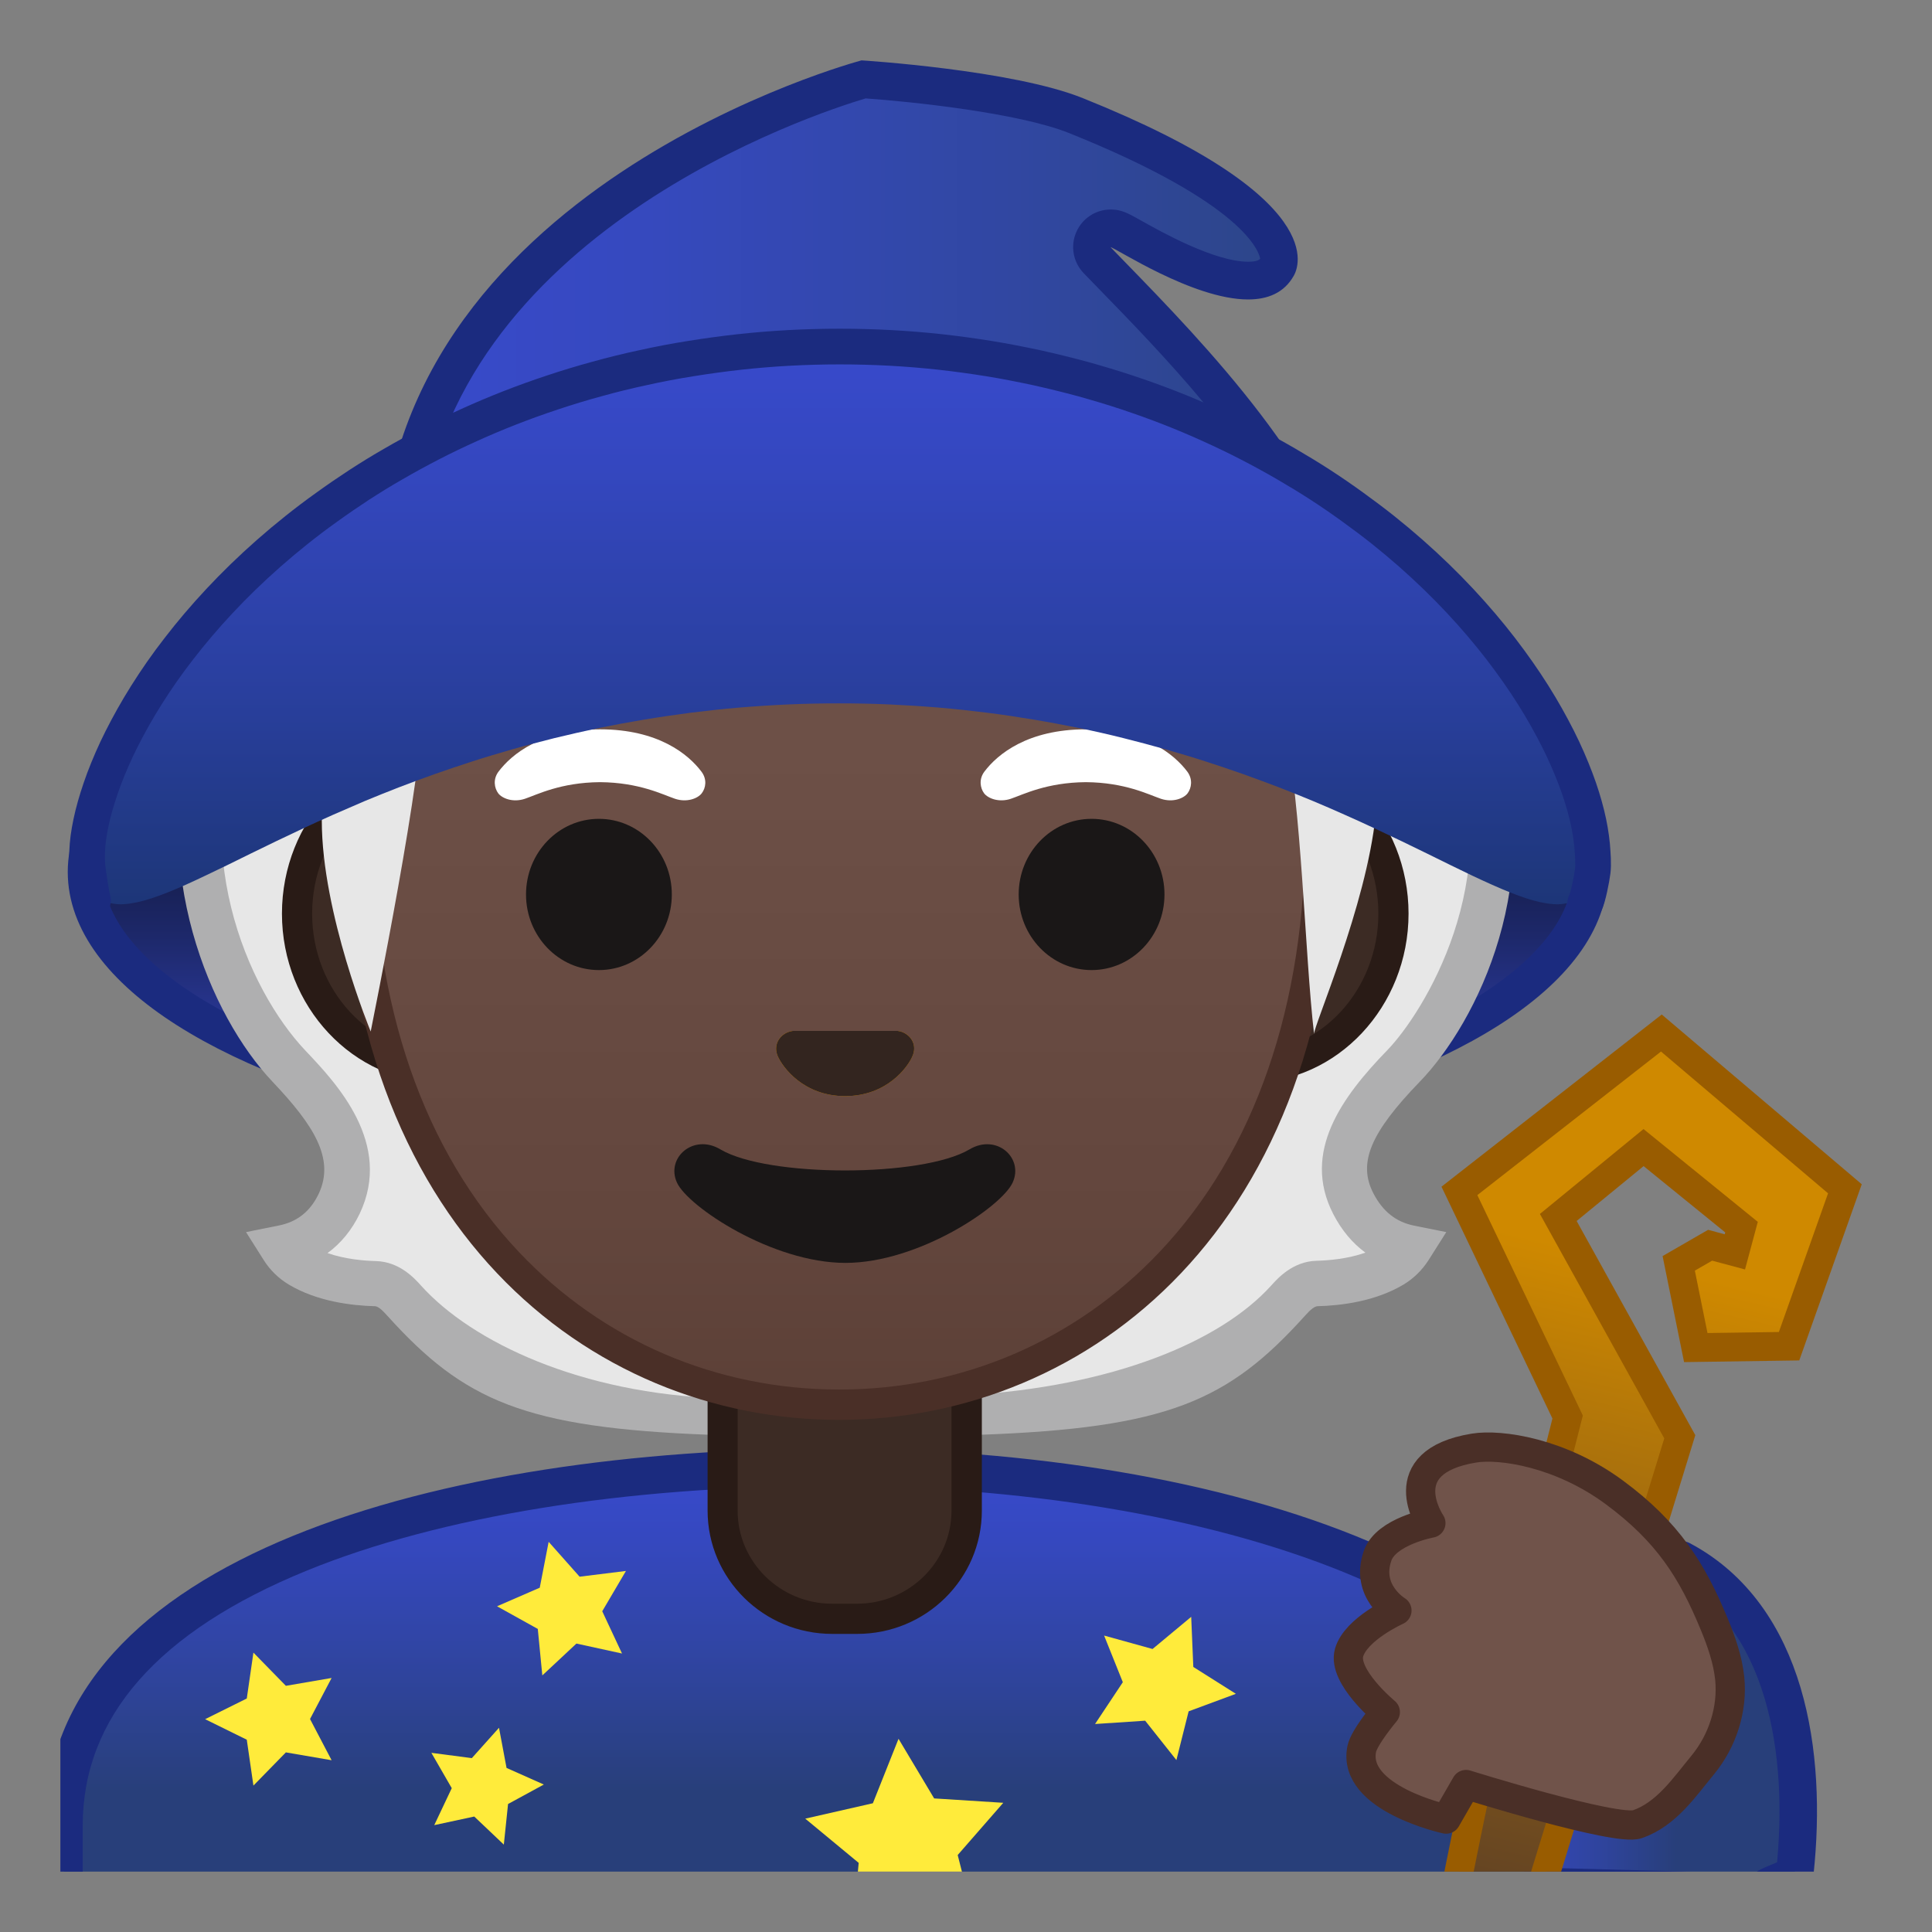 <svg viewBox="0 0 128 128" xmlns="http://www.w3.org/2000/svg" xmlns:xlink="http://www.w3.org/1999/xlink">
  <rect x="0" y="0" width="128" height="128" fill="#808080" stroke="none"/>
  <g id="Layer_3">
    <g>
      <defs>
        <rect id="SVGID_2_" height="120" width="120" x="4" y="4"/>
      </defs>
      <clipPath id="SVGID_4_">
        <use overflow="visible" xlink:href="#SVGID_2_"/>
      </clipPath>
      <g clip-path="url(#SVGID_4_)">
        <g>
          <g id="XMLID_9_">
            <linearGradient id="SVGID_5_" gradientUnits="userSpaceOnUse" x1="55" x2="55" y1="97.213" y2="131.207">
              <stop offset="0" style="stop-color:#384ACC"/>
              <stop offset="0.142" style="stop-color:#3548BF"/>
              <stop offset="0.405" style="stop-color:#2F449D"/>
              <stop offset="0.632" style="stop-color:#283F7A"/>
            </linearGradient>
            <path d="M4.24,130.73v-9.77c0-17.49,27.34-23.72,50.76-23.75h0.14c13.42,0,25.89,2.16,35.11,6.07 c7.08,3.01,15.51,8.51,15.51,17.67v9.77H4.24z" fill="url(#SVGID_5_)"/>
            <path d="M55.14,98.45c24.54,0,49.38,7.73,49.38,22.5v8.53H5.48v-8.53c0-7.18,4.99-12.87,14.84-16.89 c8.81-3.6,21.12-5.6,34.68-5.61L55.14,98.45 M55.14,95.97c-0.05,0-0.09,0-0.14,0C29.35,96,3,103.07,3,120.96v11.01h104 v-11.01C107,104.1,80.9,95.97,55.14,95.97L55.14,95.97z" fill="#1B2B7F"/>
          </g>
          <linearGradient id="SVGID_6_" gradientUnits="userSpaceOnUse" x1="97.167" x2="119.136" y1="114.346" y2="114.346">
            <stop offset="0" style="stop-color:#384ACC"/>
            <stop offset="0.142" style="stop-color:#3548BF"/>
            <stop offset="0.405" style="stop-color:#2F449D"/>
            <stop offset="0.632" style="stop-color:#283F7A"/>
          </linearGradient>
          <path d=" M97.17,114.67c4.55-3.51,11.27-6.39,14.21-11.33c7.04,3.74,8.37,12.91,7.54,20.67c-0.04,0.39-1.57,0.79-1.87,1.05 c-0.34,0.29-0.83,0.3-1.27,0.28c-4.7-0.12-9.39-0.25-14.09-0.37" fill="url(#SVGID_6_)" stroke="#1B2B7F" stroke-linecap="round" stroke-linejoin="round" stroke-miterlimit="10" stroke-width="2.484"/>
          <polygon fill="#FFEB3B" points="36.35,102.15 38.4,104.46 41.47,104.08 39.9,106.75 41.21,109.55 38.19,108.89 35.93,111 35.63,107.92 32.93,106.42 35.76,105.19 "/>
          <polygon fill="#FFEB3B" points="33.06,114.47 33.56,117.13 36.03,118.23 33.66,119.52 33.38,122.21 31.42,120.35 28.77,120.92 29.93,118.47 28.58,116.13 31.26,116.48 "/>
          <polygon fill="#FFEB3B" points="59.53,115.2 61.89,119.15 66.47,119.44 63.45,122.9 64.58,127.35 60.36,125.55 56.47,128 56.89,123.42 53.35,120.49 57.83,119.47 "/>
          <polygon fill="#FFEB3B" points="16.79,109.49 18.94,111.69 21.97,111.17 20.54,113.89 21.97,116.62 18.94,116.1 16.79,118.3 16.35,115.26 13.59,113.9 16.35,112.53 "/>
          <polygon fill="#FFEB3B" points="78.92,107.12 79.06,110.44 81.88,112.22 78.75,113.38 77.94,116.61 75.87,114 72.55,114.22 74.39,111.45 73.15,108.36 76.36,109.25 "/>
          <linearGradient id="SVGID_7_" gradientUnits="userSpaceOnUse" x1="55.511" x2="55.511" y1="40.25" y2="74.949">
            <stop offset="5.450581e-05" style="stop-color:#05080F"/>
            <stop offset="0.113" style="stop-color:#070A15"/>
            <stop offset="0.264" style="stop-color:#0B1026"/>
            <stop offset="0.437" style="stop-color:#131A42"/>
            <stop offset="0.627" style="stop-color:#1D286A"/>
            <stop offset="0.828" style="stop-color:#2B399B"/>
            <stop offset="1" style="stop-color:#384ACC"/>
          </linearGradient>
          <ellipse cx="55.51" cy="57.77" fill="url(#SVGID_7_)" rx="49.85" ry="18.32" stroke="#1B2B7F" stroke-linecap="round" stroke-linejoin="round" stroke-miterlimit="10" stroke-width="2.342"/>
          <path d="M85.34,86.17c0.53-0.58,1.11-1.11,1.91-1.13c1.32-0.03,3.36-0.25,4.97-1.22 c0.47-0.28,0.87-0.67,1.17-1.14c-1.13-0.23-2.68-0.89-3.73-2.93c-1.6-3.1,0.25-5.95,3.32-9.12c3.46-3.57,9.21-15.82,3.1-26.74 c-1.15-0.17-17.81,0.08-22.03,0.08c-5.11,0-12.88,0-17.99,0v49.71C75.82,93.68,79.73,92.39,85.34,86.17z" fill="#E7E7E7"/>
          <path d="M26.78,86.17c-0.53-0.58-1.11-1.11-1.91-1.13c-1.32-0.03-3.36-0.25-4.97-1.22 c-0.47-0.28-0.87-0.67-1.17-1.14c1.13-0.23,2.75-0.86,3.73-2.93c1.6-3.35-0.67-6.33-3.32-9.12 c-3.67-3.87-7.72-12.53-5.18-21.72c0.46-1.66,3.75-7.8,4.69-9.47c1.15-0.17,15.2,4.54,19.42,4.54c5.11,0,12.88,0,17.99,0 v49.71C36.3,93.68,32.39,92.39,26.78,86.17z" fill="#E7E7E7"/>
          <g>
            <path d="M70.21,93.23c6.71-1.2,12.07-3.66,15.13-7.06c0.2-0.22,0.49-0.54,0.87-0.79 c-0.32,0.21-0.6,0.49-0.87,0.79C81.38,90.55,78.33,92.46,70.21,93.23z M87.25,85.03c0.95-0.02,2.37-0.15,3.71-0.63l0.12-0.04 C89.76,84.86,88.33,85.01,87.25,85.03c-0.06,0-0.11,0.01-0.17,0.01C87.14,85.04,87.19,85.04,87.25,85.03z M91.5,81.9 c0.56,0.38,1.19,0.64,1.89,0.78h0c-0.09,0.14-0.19,0.27-0.29,0.4L91.5,81.9z M89.66,79.75c-0.12-0.24-0.22-0.47-0.31-0.71 C89.43,79.27,89.53,79.51,89.66,79.75c0.04,0.07,0.07,0.14,0.11,0.21C89.73,79.88,89.69,79.82,89.66,79.75z M92.98,70.62 c1.16-1.19,3.14-3.95,4.49-7.61C96.32,66.28,94.6,68.96,92.98,70.62c-0.04,0.04-0.08,0.08-0.12,0.13 C92.9,70.71,92.94,70.67,92.98,70.62z M96.5,45.94c-0.49-0.86-1.01-1.6-1.47-2.21l0.3-0.1C95.74,44.38,96.13,45.15,96.5,45.94 z" fill="#E7E7E7"/>
            <path d="M96,41.81l-3.57,1.23c0,0,2.49,2.36,3.84,5.89c3.53,9.31-1.95,18.16-4.36,20.65 c-2.96,3.05-5.7,6.73-3.58,10.85v0c0.55,1.07,1.27,1.93,2.13,2.56c-1.18,0.42-2.47,0.52-3.24,0.54 c-1.56,0.04-2.56,1.15-2.99,1.63c-3.4,3.77-10.58,6.71-20.23,7.28l0.89,2.62c12.46-0.45,16.47-2.23,21.56-7.88 c0.39-0.44,0.65-0.63,0.83-0.64c1.58-0.04,3.84-0.32,5.7-1.43c0.67-0.4,1.24-0.96,1.67-1.63l1.17-1.85l-2.14-0.43 c-1.19-0.24-2.07-0.94-2.69-2.14v0c-1.04-2.01-0.2-4.01,3.07-7.39c3.78-3.9,8.6-13.53,4.9-23.69 C97.59,44.22,96,41.84,96,41.81L96,41.81z" fill="#AFAFB0"/>
          </g>
          <g>
            <path d="M38.68,92.8c-5.78-0.98-8.57-2.94-11.9-6.64c-0.28-0.32-0.59-0.62-0.94-0.83 c0.41,0.25,0.73,0.6,0.94,0.83C29,88.63,33.04,91.26,38.68,92.8z M25.15,85.06c-0.09-0.02-0.19-0.03-0.28-0.03 c-1.06-0.03-2.48-0.17-3.79-0.66l0.12,0.04c1.33,0.47,2.73,0.59,3.68,0.62C24.97,85.04,25.06,85.05,25.15,85.06z M19.03,83.08 c-0.11-0.13-0.21-0.26-0.3-0.41l0,0c0.75-0.15,1.41-0.42,1.98-0.81L19.03,83.08z M22.46,79.75c1.64-3.45-0.85-6.52-3.32-9.12 c-0.09-0.09-0.17-0.19-0.26-0.28c0.09,0.1,0.17,0.19,0.26,0.28C21.61,73.23,24.11,76.29,22.46,79.75 c-0.02,0.05-0.04,0.09-0.07,0.14C22.42,79.84,22.44,79.79,22.46,79.75z M14.27,47.89c1.32-4.45,2.85-6.53,3.83-7.46 c0.04,0.03,0.07,0.07,0.1,0.1c-1.25,1.56-2.93,4.88-3.12,5.28c-0.34,0.78-0.64,1.56-0.88,2.33 C14.23,48.05,14.25,47.97,14.27,47.89z" fill="#E7E7E7"/>
            <path d="M18.04,38.56c0.02,0.06-2.96,1.31-5.21,8.9c-3.03,10.23,1.12,19.87,5.22,24.2 c2.71,2.86,4.17,5.1,3.06,7.44c-0.56,1.17-1.43,1.86-2.67,2.1l-2.14,0.43l1.17,1.85c0.42,0.67,1,1.23,1.67,1.63 c1.86,1.11,4.13,1.39,5.7,1.43c0.18,0,0.44,0.2,0.83,0.64c5.07,5.62,9.06,7.42,21.39,7.88l0.65-2.42 c-9.19-0.31-16.41-3.69-19.81-7.46c-0.43-0.48-1.43-1.59-2.99-1.63c-0.76-0.02-2.04-0.12-3.21-0.53 c0.89-0.65,1.61-1.53,2.13-2.61c2.22-4.67-1.56-8.66-3.59-10.8c-3.84-4.05-8.03-13.55-3.8-23.12c0,0,1.98-3.97,3.15-5.24 C20.71,39.99,18.04,38.56,18.04,38.56L18.04,38.56z" fill="#AFAFB0"/>
          </g>
          <g id="XMLID_6_">
            <path d="M55.14,107.26c-4,0-7.26-3.22-7.26-7.17V91.1h16.16v8.98c0,3.96-3.26,7.17-7.26,7.17H55.14z" fill="#3C2B24"/>
            <path d="M63.04,92.1v7.98c0,3.4-2.81,6.17-6.26,6.17h-1.65c-3.45,0-6.26-2.77-6.26-6.17V92.1h7.08H63.04 M65.04,90.1h-9.08h-9.08v9.98c0,4.51,3.7,8.17,8.26,8.17h1.65c4.56,0,8.26-3.66,8.26-8.17V90.1L65.04,90.1z" fill="#291B16"/>
          </g>
          <g>
            <path d="M29.19,70.72c-5.24,0-9.51-4.57-9.51-10.2s4.27-10.2,9.51-10.2h53.62c5.24,0,9.51,4.57,9.51,10.2 s-4.27,10.2-9.51,10.2H29.19z" fill="#3C2B24"/>
            <path d="M82.81,51.33c4.69,0,8.51,4.13,8.51,9.2s-3.82,9.2-8.51,9.2h-7.23H36.42h-7.23 c-4.69,0-8.51-4.13-8.51-9.2s3.82-9.2,8.51-9.2h7.23h39.16H82.81 M82.81,49.33h-7.23H36.42h-7.23 c-5.78,0-10.51,5.04-10.51,11.2s4.73,11.2,10.51,11.2h7.23h39.16h7.23c5.78,0,10.51-5.04,10.51-11.2S88.59,49.33,82.81,49.33 L82.81,49.33z" fill="#291B16"/>
          </g>
          <g>
            <linearGradient id="SVGID_8_" gradientUnits="userSpaceOnUse" x1="55.59" x2="55.59" y1="93.371" y2="11.422">
              <stop offset="0" style="stop-color:#5C4037"/>
              <stop offset="0.158" style="stop-color:#63463D"/>
              <stop offset="0.533" style="stop-color:#6D5047"/>
              <stop offset="1" style="stop-color:#70534A"/>
            </linearGradient>
            <path d="M55.59,93.07c-8.4,0-16.2-3.34-21.94-9.42c-6.51-6.88-9.95-16.78-9.95-28.64 c0-12.14,3.49-23.33,9.83-31.51c5.93-7.64,13.97-12.03,22.06-12.03s16.13,4.38,22.06,12.03c6.34,8.17,9.83,19.37,9.83,31.51 c0,11.86-3.44,21.76-9.95,28.64C71.79,89.72,63.99,93.07,55.59,93.07z" fill="url(#SVGID_8_)"/>
            <path d="M55.59,12.47L55.59,12.47c7.78,0,15.53,4.24,21.27,11.64c6.2,8,9.62,18.97,9.62,30.9 c0,11.6-3.34,21.27-9.67,27.95c-5.55,5.87-13.09,9.1-21.21,9.1c-8.13,0-15.66-3.23-21.21-9.1 c-6.33-6.69-9.67-16.35-9.67-27.95c0-11.92,3.42-22.9,9.62-30.9C40.06,16.72,47.81,12.47,55.59,12.47 M55.59,10.47 L55.59,10.47L55.59,10.47c-17.07,0-32.89,18.26-32.89,44.54c0,26.14,16.29,39.06,32.89,39.06 c16.59,0,32.89-12.92,32.89-39.06C88.48,28.73,72.66,10.47,55.59,10.47L55.59,10.47z" fill="#4A2F27"/>
          </g>
          <path d="M64.23,76.15c-3.13,1.86-13.37,1.86-16.5,0c-1.79-1.07-3.63,0.56-2.88,2.2 c0.73,1.6,6.32,5.32,11.16,5.32s10.35-3.72,11.08-5.32C67.84,76.72,66.03,75.08,64.23,76.15z" fill="#1A1717"/>
          <path d="M59.79,68.38c-0.1-0.04-0.21-0.07-0.32-0.08h-6.94c-0.11,0.01-0.21,0.04-0.32,0.08 c-0.63,0.25-0.98,0.91-0.68,1.6c0.3,0.69,1.68,2.64,4.46,2.64c2.79,0,4.17-1.95,4.46-2.64C60.76,69.29,60.42,68.64,59.79,68.38 z" fill="#E59600"/>
          <path d="M47.02,21.26c-8.03,2.29-15.49,6.54-21.3,12.51c-1.69,1.74-3.25,3.63-4.32,5.81 c-1.53,3.14-1.9,6.82-1.11,10.22c0.39,1.66,1.03,2.88,1.03,4.57c0,6.14,3.24,13.97,3.24,13.97c0-0.02,3.71-18.29,3.32-21.11 c0,0,7.66-1.54,16.35-6.58c5.87-3.41,9.88-7.41,16.49-8.91C70.76,29.44,73,36.81,73,36.81S82.29,35,85.1,48.08 c1.15,5.38,1.33,14.96,1.96,20.43C87,68.04,90.53,60,91.14,54c0.32-3.16,3.15-4.23,3.71-7.33c0.56-3.12-0.73-6.4-2.61-8.84 c-2.28-2.96-5.43-5.09-8.37-7.39c-1.81-1.42-3.56-2.92-5.47-4.2c-3.08-2.05-6.53-3.48-9.95-4.89c-1.69-0.7-3.4-1.4-5.2-1.74 c-1.73-0.33-3.51-0.31-5.27-0.21C54.27,19.61,50.59,20.24,47.02,21.26z" fill="#E7E7E7"/>
          <ellipse cx="39.68" cy="59.26" fill="#1A1717" rx="4.83" ry="5.01"/>
          <ellipse cx="72.32" cy="59.26" fill="#1A1717" rx="4.83" ry="5.01"/>
          <g>
            <path d="M46.47,51.12c-0.86-1.14-2.85-2.8-6.72-2.8s-5.86,1.66-6.72,2.8c-0.38,0.5-0.28,1.09-0.02,1.44 c0.25,0.33,0.97,0.63,1.77,0.36c0.8-0.27,2.36-1.08,4.97-1.1c2.61,0.02,4.17,0.83,4.97,1.1c0.8,0.27,1.52-0.03,1.77-0.36 C46.76,52.21,46.86,51.63,46.47,51.12z" fill="#FFFFFF"/>
            <path d="M78.66,51.12c-0.86-1.14-2.85-2.8-6.72-2.8s-5.86,1.66-6.72,2.8c-0.38,0.5-0.28,1.09-0.02,1.44 c0.25,0.33,0.97,0.63,1.77,0.36c0.8-0.27,2.36-1.08,4.97-1.1c2.61,0.02,4.17,0.83,4.97,1.1c0.8,0.27,1.52-0.03,1.77-0.36 C78.94,52.21,79.04,51.63,78.66,51.12z" fill="#FFFFFF"/>
          </g>
          <path d="M59.79,68.38c-0.1-0.04-0.21-0.07-0.32-0.08h-6.94c-0.11,0.01-0.21,0.04-0.32,0.08 c-0.63,0.25-0.98,0.91-0.68,1.6c0.3,0.69,1.68,2.64,4.46,2.64c2.79,0,4.17-1.95,4.46-2.64C60.76,69.29,60.42,68.64,59.79,68.38 z" fill="#33251F"/>
          <g>
            <linearGradient id="SVGID_9_" gradientUnits="userSpaceOnUse" x1="26.473" x2="87.776" y1="21.164" y2="21.164">
              <stop offset="0" style="stop-color:#384ACC"/>
              <stop offset="0.253" style="stop-color:#3649BF"/>
              <stop offset="0.719" style="stop-color:#30479D"/>
              <stop offset="1" style="stop-color:#2C4585"/>
            </linearGradient>
            <path d="M87.78,37.07c-20.12-0.06-54.44-0.17-61.3-0.22C27.44,14.39,54.67,5.99,57.21,5.26 c1.44,0.1,10.01,0.76,14.09,2.4c10.32,4.14,12.76,7.29,13.3,8.8c0.26,0.73,0.07,1.12,0.04,1.19 c-0.24,0.44-0.68,0.94-1.94,0.94c-2.57,0-6.32-2.11-7.73-2.9c-0.79-0.44-0.98-0.55-1.35-0.56c-0.01,0-0.02,0-0.03,0 c-0.49,0-0.94,0.29-1.14,0.75c-0.2,0.46-0.11,1,0.25,1.37l0.93,0.95C78.2,22.91,84.98,29.88,87.78,37.07z" fill="url(#SVGID_9_)"/>
            <path d="M57.35,6.52c2.99,0.21,10.13,0.95,13.49,2.3c11.7,4.7,12.58,7.91,12.65,8.32 c-0.09,0.1-0.27,0.2-0.79,0.2c-2.24,0-5.79-1.99-7.12-2.74c-0.86-0.48-1.25-0.7-1.93-0.72c-0.02,0-0.04,0-0.06,0 c-0.99,0-1.88,0.58-2.28,1.49c-0.41,0.93-0.21,2.01,0.49,2.73l0.93,0.96c4.15,4.26,10.11,10.4,13.15,16.75 c-19.17-0.06-49.25-0.15-58.07-0.21C29.67,15.45,54.04,7.5,57.35,6.52 M57.08,4c0,0-31.88,8.42-31.88,34.08 c0,0.06,64.32,0.25,64.32,0.25c-2.58-8.57-11.11-16.96-15.94-21.95c0.28,0.01,5.45,3.46,9.11,3.46 c1.29,0,2.39-0.43,3.03-1.58c0.28-0.5,2.54-5.13-13.96-11.75C67.09,4.62,57.08,4,57.08,4L57.08,4z" fill="#1B2B7F"/>
          </g>
          <linearGradient id="SVGID_10_" gradientUnits="userSpaceOnUse" x1="55.582" x2="55.582" y1="22.951" y2="59.916">
            <stop offset="0" style="stop-color:#384ACC"/>
            <stop offset="0.221" style="stop-color:#3447BF"/>
            <stop offset="0.627" style="stop-color:#293F9D"/>
            <stop offset="1" style="stop-color:#1D3678"/>
          </linearGradient>
          <path d="M105.48,55.99c-0.05-0.61-0.17-1.28-0.35-2.02c-0.18-0.73-0.43-1.52-0.74-2.36 c-0.32-0.84-0.71-1.73-1.17-2.66c-0.47-0.93-1.01-1.9-1.64-2.9s-1.34-2.03-2.15-3.07c-0.81-1.04-1.7-2.1-2.69-3.16 c-0.99-1.06-2.08-2.12-3.27-3.16c-0.59-0.52-1.21-1.04-1.85-1.55c-0.64-0.51-1.31-1.02-2-1.51c-0.69-0.5-1.41-0.99-2.15-1.47 c-0.74-0.48-1.5-0.95-2.29-1.4c-0.79-0.46-1.6-0.9-2.44-1.33c-0.83-0.43-1.69-0.84-2.57-1.24s-1.78-0.78-2.71-1.14 c-0.92-0.36-1.87-0.7-2.83-1.02c-0.96-0.32-1.95-0.62-2.95-0.89c-1-0.28-2.02-0.53-3.06-0.75s-2.09-0.43-3.15-0.6 c-1.07-0.17-2.14-0.32-3.23-0.44c-1.09-0.12-2.19-0.21-3.31-0.27c-1.11-0.06-2.23-0.09-3.36-0.09c-1.13,0-2.25,0.03-3.36,0.09 s-2.21,0.15-3.31,0.27s-2.17,0.27-3.23,0.44s-2.12,0.38-3.15,0.6c-1.04,0.23-2.05,0.48-3.06,0.75c-1,0.28-1.98,0.57-2.95,0.89 c-0.96,0.32-1.91,0.66-2.83,1.02c-0.92,0.36-1.83,0.74-2.71,1.14c-0.88,0.4-1.74,0.81-2.57,1.24 c-0.83,0.43-1.65,0.87-2.43,1.33c-0.79,0.46-1.55,0.92-2.29,1.4c-0.74,0.48-1.46,0.97-2.15,1.47c-0.69,0.5-1.36,1-2,1.51 c-0.64,0.51-1.26,1.03-1.85,1.55c-1.19,1.04-2.27,2.1-3.27,3.16c-0.99,1.06-1.89,2.12-2.69,3.16 c-0.81,1.04-1.52,2.07-2.15,3.07c-0.63,1-1.17,1.97-1.64,2.9c-0.47,0.93-0.85,1.82-1.17,2.66c-0.32,0.84-0.56,1.63-0.74,2.36 c-0.18,0.73-0.29,1.41-0.35,2.02s-0.05,1.15,0.02,1.63s0.19,0.88,0.36,1.21c0.22,0.41,0.52,0.7,0.89,0.87 c0.37,0.17,0.82,0.24,1.34,0.2c0.52-0.04,1.11-0.17,1.78-0.39c0.67-0.22,1.41-0.52,2.24-0.89s1.73-0.81,2.73-1.29 c0.99-0.49,2.07-1.02,3.25-1.59c1.17-0.56,2.43-1.16,3.79-1.76c0.68-0.3,1.38-0.6,2.1-0.91c0.72-0.3,1.47-0.6,2.24-0.9 c0.77-0.3,1.57-0.59,2.38-0.88c0.82-0.29,1.66-0.57,2.52-0.85c0.86-0.28,1.75-0.54,2.65-0.8c0.9-0.26,1.83-0.5,2.78-0.74 c0.95-0.23,1.91-0.45,2.9-0.66c0.98-0.2,1.99-0.39,3.01-0.56c1.02-0.17,2.06-0.32,3.11-0.46c1.05-0.13,2.12-0.25,3.2-0.34 c1.08-0.09,2.17-0.16,3.28-0.21c1.1-0.05,2.22-0.07,3.34-0.07s2.24,0.02,3.34,0.07c1.1,0.05,2.2,0.12,3.28,0.21 c1.08,0.09,2.15,0.21,3.2,0.34c1.05,0.13,2.09,0.29,3.11,0.46c1.02,0.17,2.02,0.36,3.01,0.56c0.98,0.2,1.95,0.42,2.9,0.66 s1.87,0.48,2.78,0.74c0.9,0.26,1.79,0.52,2.65,0.8c0.86,0.28,1.7,0.56,2.52,0.85c0.82,0.29,1.61,0.59,2.38,0.88 c0.77,0.3,1.52,0.6,2.24,0.9s1.43,0.61,2.1,0.91c1.36,0.6,2.62,1.2,3.79,1.76c1.17,0.56,2.25,1.1,3.25,1.59 c0.99,0.49,1.9,0.92,2.73,1.29c0.83,0.37,1.57,0.67,2.24,0.89c0.67,0.22,1.26,0.35,1.78,0.39s0.97-0.03,1.34-0.2 c0.37-0.17,0.67-0.46,0.89-0.87c0.18-0.33,0.3-0.74,0.36-1.21S105.54,56.6,105.48,55.99z" fill="url(#SVGID_10_)"/>
          <path d=" M6.16,59.66c-0.1-0.37-0.28-1.56-0.34-2.04c-0.06-0.48-0.07-1.02-0.02-1.63c0.05-0.61,0.17-1.28,0.35-2.02 c0.18-0.73,0.43-1.52,0.74-2.36c0.32-0.84,0.7-1.73,1.17-2.66c0.47-0.93,1.01-1.9,1.64-2.9c0.63-1,1.34-2.03,2.15-3.07 c0.8-1.04,1.7-2.1,2.69-3.16c0.99-1.06,2.08-2.12,3.26-3.16c0.59-0.52,1.21-1.04,1.85-1.55c0.64-0.51,1.31-1.02,2-1.51 c0.69-0.5,1.41-0.99,2.14-1.47c0.74-0.48,1.5-0.95,2.29-1.4c0.79-0.46,1.6-0.9,2.43-1.33c0.83-0.43,1.69-0.84,2.57-1.24 c0.88-0.4,1.78-0.78,2.7-1.14c0.92-0.36,1.86-0.7,2.83-1.02c0.96-0.32,1.94-0.62,2.94-0.89c1-0.28,2.02-0.53,3.05-0.75 c1.03-0.23,2.08-0.43,3.15-0.6c1.06-0.17,2.14-0.32,3.23-0.44c1.09-0.12,2.19-0.21,3.3-0.27c1.11-0.06,2.23-0.09,3.36-0.09 c1.13,0,2.25,0.03,3.36,0.09c1.11,0.06,2.21,0.15,3.3,0.27c1.09,0.12,2.17,0.27,3.23,0.44c1.06,0.17,2.11,0.38,3.15,0.6 c1.03,0.23,2.05,0.48,3.05,0.75c1,0.28,1.98,0.57,2.94,0.89c0.96,0.32,1.91,0.66,2.83,1.02c0.92,0.36,1.82,0.74,2.7,1.14 c0.88,0.4,1.74,0.81,2.57,1.24c0.83,0.43,1.64,0.87,2.43,1.33c0.79,0.46,1.55,0.92,2.29,1.4s1.45,0.97,2.14,1.47 c0.69,0.5,1.36,1,2,1.51c0.64,0.51,1.26,1.03,1.85,1.55c1.18,1.04,2.27,2.1,3.26,3.16c0.99,1.06,1.89,2.12,2.69,3.16 c0.8,1.04,1.52,2.07,2.15,3.07c0.63,1,1.17,1.97,1.64,2.9c0.47,0.93,0.85,1.82,1.17,2.66s0.56,1.63,0.74,2.36 c0.18,0.73,0.29,1.41,0.35,2.02c0.05,0.61,0.1,1.26,0.04,1.74c-0.06,0.48-0.3,1.73-0.5,2.12" fill="none" stroke="#1B2B7F" stroke-linecap="round" stroke-linejoin="round" stroke-miterlimit="10" stroke-width="2.365"/>
          <linearGradient id="SVGID_11_" gradientUnits="userSpaceOnUse" x1="111.855" x2="95.468" y1="68.604" y2="138.56">
            <stop offset="0.214" style="stop-color:#CF8900"/>
            <stop offset="0.588" style="stop-color:#885B17"/>
            <stop offset="0.859" style="stop-color:#5B3E26"/>
            <stop offset="0.995" style="stop-color:#4A332C"/>
          </linearGradient>
          <path d="M110.07,68.44l12.16,10.32 l-3.7,10.43l-6.18,0.09l-1.13-5.58l2.08-1.2l1.64,0.44l0.44-1.64l-6.49-5.27l-5.65,4.63l8.05,14.53l-13.56,44.11l-3.93-0.37 c0,0,3.56-19.42,5.48-26.98c0.92-3.61,4.58-18.07,4.58-18.07L96.69,78.9L110.07,68.44z" fill="url(#SVGID_11_)" stroke="#995C00" stroke-miterlimit="10" stroke-width="1.903"/>
          <path d=" M97.13,118.23l-1.32,2.29c0,0-6.26-1.36-5.59-4.65c0.16-0.78,1.56-2.44,1.56-2.44s-2.85-2.35-2.4-3.94 c0.45-1.57,3.17-2.79,3.17-2.79s-2.11-1.26-1.28-3.63c0.57-1.62,3.53-2.16,3.53-2.16s-2.76-4.05,2.85-4.97 c1.77-0.29,5.74,0.3,9.3,2.93s5.16,5.19,6.62,8.73c0.48,1.16,0.9,2.36,1.03,3.61c0.2,2.03-0.48,4.12-1.77,5.7 c-1.24,1.5-2.42,3.28-4.35,3.95C107.1,121.35,97.13,118.23,97.13,118.23z" fill="#70534A" stroke="#4A2F27" stroke-linecap="round" stroke-linejoin="round" stroke-miterlimit="10" stroke-width="1.937"/>
        </g>
      </g>
    </g>
  </g>
</svg>